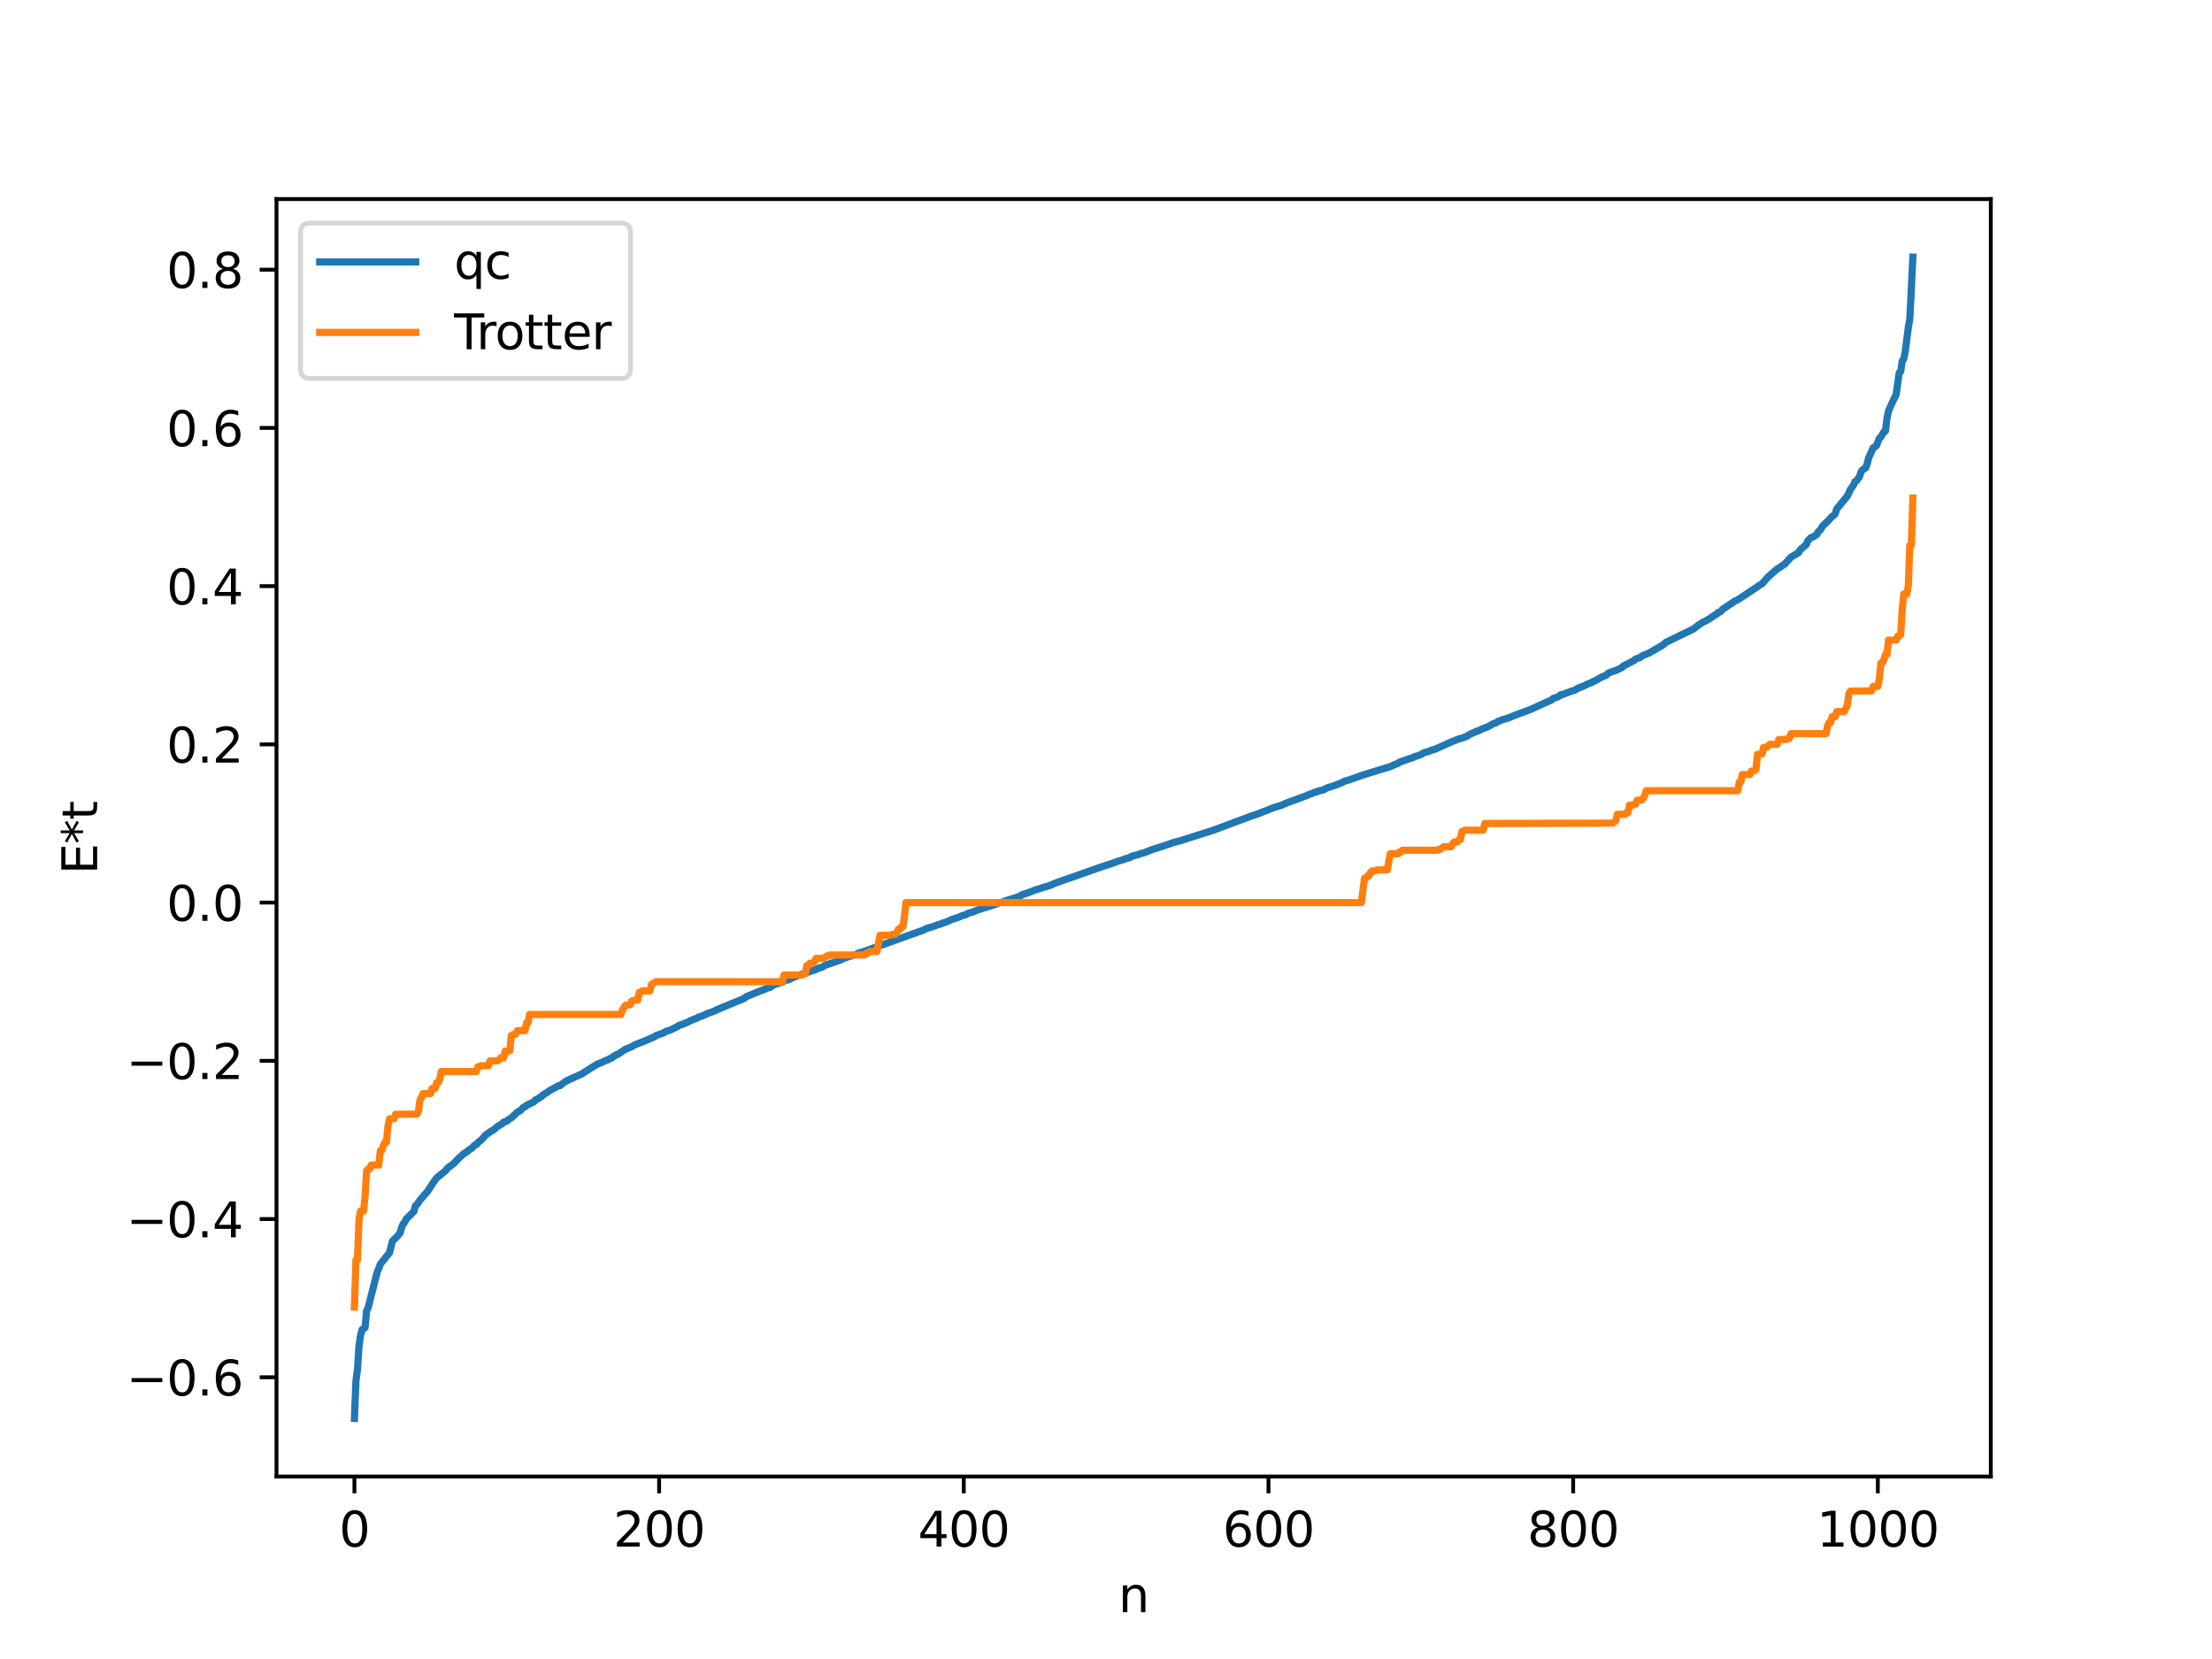 <?xml version="1.0" encoding="utf-8" standalone="no"?>
<!DOCTYPE svg PUBLIC "-//W3C//DTD SVG 1.1//EN"
  "http://www.w3.org/Graphics/SVG/1.1/DTD/svg11.dtd">
<svg xmlns:xlink="http://www.w3.org/1999/xlink" width="460.8pt" height="345.6pt" viewBox="0 0 460.8 345.6" xmlns="http://www.w3.org/2000/svg" version="1.1">
 <defs>
  <style type="text/css">*{stroke-linejoin: round; stroke-linecap: butt}</style>
 </defs>
 <g id="figure_1">
  <g id="patch_1">
   <path d="M 0 345.6 
L 460.8 345.6 
L 460.8 0 
L 0 0 
z
" style="fill: #ffffff"/>
  </g>
  <g id="axes_1">
   <g id="patch_2">
    <path d="M 57.6 307.584 
L 414.72 307.584 
L 414.72 41.472 
L 57.6 41.472 
z
" style="fill: #ffffff"/>
   </g>
   <g id="matplotlib.axis_1">
    <g id="xtick_1">
     <g id="line2d_1">
      <defs>
       <path id="m72cfa42929" d="M 0 0 
L 0 3.5 
" style="stroke: #000000; stroke-width: 0.8"/>
      </defs>
      <g>
       <use xlink:href="#m72cfa42929" x="73.833" y="307.584" style="stroke: #000000; stroke-width: 0.8"/>
      </g>
     </g>
     <g id="text_1">
      <!-- 0 -->
      <g transform="translate(70.651 322.182) scale(0.1 -0.1)">
       <defs>
        <path id="DejaVuSans-30" d="M 2034 4250 
Q 1547 4250 1301 3770 
Q 1056 3291 1056 2328 
Q 1056 1369 1301 889 
Q 1547 409 2034 409 
Q 2525 409 2770 889 
Q 3016 1369 3016 2328 
Q 3016 3291 2770 3770 
Q 2525 4250 2034 4250 
z
M 2034 4750 
Q 2819 4750 3233 4129 
Q 3647 3509 3647 2328 
Q 3647 1150 3233 529 
Q 2819 -91 2034 -91 
Q 1250 -91 836 529 
Q 422 1150 422 2328 
Q 422 3509 836 4129 
Q 1250 4750 2034 4750 
z
" transform="scale(0.016)"/>
       </defs>
       <use xlink:href="#DejaVuSans-30"/>
      </g>
     </g>
    </g>
    <g id="xtick_2">
     <g id="line2d_2">
      <g>
       <use xlink:href="#m72cfa42929" x="137.304" y="307.584" style="stroke: #000000; stroke-width: 0.8"/>
      </g>
     </g>
     <g id="text_2">
      <!-- 200 -->
      <g transform="translate(127.76 322.182) scale(0.1 -0.1)">
       <defs>
        <path id="DejaVuSans-32" d="M 1228 531 
L 3431 531 
L 3431 0 
L 469 0 
L 469 531 
Q 828 903 1448 1529 
Q 2069 2156 2228 2338 
Q 2531 2678 2651 2914 
Q 2772 3150 2772 3378 
Q 2772 3750 2511 3984 
Q 2250 4219 1831 4219 
Q 1534 4219 1204 4116 
Q 875 4013 500 3803 
L 500 4441 
Q 881 4594 1212 4672 
Q 1544 4750 1819 4750 
Q 2544 4750 2975 4387 
Q 3406 4025 3406 3419 
Q 3406 3131 3298 2873 
Q 3191 2616 2906 2266 
Q 2828 2175 2409 1742 
Q 1991 1309 1228 531 
z
" transform="scale(0.016)"/>
       </defs>
       <use xlink:href="#DejaVuSans-32"/>
       <use xlink:href="#DejaVuSans-30" x="63.623"/>
       <use xlink:href="#DejaVuSans-30" x="127.246"/>
      </g>
     </g>
    </g>
    <g id="xtick_3">
     <g id="line2d_3">
      <g>
       <use xlink:href="#m72cfa42929" x="200.775" y="307.584" style="stroke: #000000; stroke-width: 0.8"/>
      </g>
     </g>
     <g id="text_3">
      <!-- 400 -->
      <g transform="translate(191.231 322.182) scale(0.1 -0.1)">
       <defs>
        <path id="DejaVuSans-34" d="M 2419 4116 
L 825 1625 
L 2419 1625 
L 2419 4116 
z
M 2253 4666 
L 3047 4666 
L 3047 1625 
L 3713 1625 
L 3713 1100 
L 3047 1100 
L 3047 0 
L 2419 0 
L 2419 1100 
L 313 1100 
L 313 1709 
L 2253 4666 
z
" transform="scale(0.016)"/>
       </defs>
       <use xlink:href="#DejaVuSans-34"/>
       <use xlink:href="#DejaVuSans-30" x="63.623"/>
       <use xlink:href="#DejaVuSans-30" x="127.246"/>
      </g>
     </g>
    </g>
    <g id="xtick_4">
     <g id="line2d_4">
      <g>
       <use xlink:href="#m72cfa42929" x="264.246" y="307.584" style="stroke: #000000; stroke-width: 0.8"/>
      </g>
     </g>
     <g id="text_4">
      <!-- 600 -->
      <g transform="translate(254.702 322.182) scale(0.1 -0.1)">
       <defs>
        <path id="DejaVuSans-36" d="M 2113 2584 
Q 1688 2584 1439 2293 
Q 1191 2003 1191 1497 
Q 1191 994 1439 701 
Q 1688 409 2113 409 
Q 2538 409 2786 701 
Q 3034 994 3034 1497 
Q 3034 2003 2786 2293 
Q 2538 2584 2113 2584 
z
M 3366 4563 
L 3366 3988 
Q 3128 4100 2886 4159 
Q 2644 4219 2406 4219 
Q 1781 4219 1451 3797 
Q 1122 3375 1075 2522 
Q 1259 2794 1537 2939 
Q 1816 3084 2150 3084 
Q 2853 3084 3261 2657 
Q 3669 2231 3669 1497 
Q 3669 778 3244 343 
Q 2819 -91 2113 -91 
Q 1303 -91 875 529 
Q 447 1150 447 2328 
Q 447 3434 972 4092 
Q 1497 4750 2381 4750 
Q 2619 4750 2861 4703 
Q 3103 4656 3366 4563 
z
" transform="scale(0.016)"/>
       </defs>
       <use xlink:href="#DejaVuSans-36"/>
       <use xlink:href="#DejaVuSans-30" x="63.623"/>
       <use xlink:href="#DejaVuSans-30" x="127.246"/>
      </g>
     </g>
    </g>
    <g id="xtick_5">
     <g id="line2d_5">
      <g>
       <use xlink:href="#m72cfa42929" x="327.717" y="307.584" style="stroke: #000000; stroke-width: 0.8"/>
      </g>
     </g>
     <g id="text_5">
      <!-- 800 -->
      <g transform="translate(318.173 322.182) scale(0.1 -0.1)">
       <defs>
        <path id="DejaVuSans-38" d="M 2034 2216 
Q 1584 2216 1326 1975 
Q 1069 1734 1069 1313 
Q 1069 891 1326 650 
Q 1584 409 2034 409 
Q 2484 409 2743 651 
Q 3003 894 3003 1313 
Q 3003 1734 2745 1975 
Q 2488 2216 2034 2216 
z
M 1403 2484 
Q 997 2584 770 2862 
Q 544 3141 544 3541 
Q 544 4100 942 4425 
Q 1341 4750 2034 4750 
Q 2731 4750 3128 4425 
Q 3525 4100 3525 3541 
Q 3525 3141 3298 2862 
Q 3072 2584 2669 2484 
Q 3125 2378 3379 2068 
Q 3634 1759 3634 1313 
Q 3634 634 3220 271 
Q 2806 -91 2034 -91 
Q 1263 -91 848 271 
Q 434 634 434 1313 
Q 434 1759 690 2068 
Q 947 2378 1403 2484 
z
M 1172 3481 
Q 1172 3119 1398 2916 
Q 1625 2713 2034 2713 
Q 2441 2713 2670 2916 
Q 2900 3119 2900 3481 
Q 2900 3844 2670 4047 
Q 2441 4250 2034 4250 
Q 1625 4250 1398 4047 
Q 1172 3844 1172 3481 
z
" transform="scale(0.016)"/>
       </defs>
       <use xlink:href="#DejaVuSans-38"/>
       <use xlink:href="#DejaVuSans-30" x="63.623"/>
       <use xlink:href="#DejaVuSans-30" x="127.246"/>
      </g>
     </g>
    </g>
    <g id="xtick_6">
     <g id="line2d_6">
      <g>
       <use xlink:href="#m72cfa42929" x="391.188" y="307.584" style="stroke: #000000; stroke-width: 0.8"/>
      </g>
     </g>
     <g id="text_6">
      <!-- 1000 -->
      <g transform="translate(378.463 322.182) scale(0.1 -0.1)">
       <defs>
        <path id="DejaVuSans-31" d="M 794 531 
L 1825 531 
L 1825 4091 
L 703 3866 
L 703 4441 
L 1819 4666 
L 2450 4666 
L 2450 531 
L 3481 531 
L 3481 0 
L 794 0 
L 794 531 
z
" transform="scale(0.016)"/>
       </defs>
       <use xlink:href="#DejaVuSans-31"/>
       <use xlink:href="#DejaVuSans-30" x="63.623"/>
       <use xlink:href="#DejaVuSans-30" x="127.246"/>
       <use xlink:href="#DejaVuSans-30" x="190.869"/>
      </g>
     </g>
    </g>
    <g id="text_7">
     <!-- n -->
     <g transform="translate(232.991 335.861) scale(0.1 -0.1)">
      <defs>
       <path id="DejaVuSans-6e" d="M 3513 2113 
L 3513 0 
L 2938 0 
L 2938 2094 
Q 2938 2591 2744 2837 
Q 2550 3084 2163 3084 
Q 1697 3084 1428 2787 
Q 1159 2491 1159 1978 
L 1159 0 
L 581 0 
L 581 3500 
L 1159 3500 
L 1159 2956 
Q 1366 3272 1645 3428 
Q 1925 3584 2291 3584 
Q 2894 3584 3203 3211 
Q 3513 2838 3513 2113 
z
" transform="scale(0.016)"/>
      </defs>
      <use xlink:href="#DejaVuSans-6e"/>
     </g>
    </g>
   </g>
   <g id="matplotlib.axis_2">
    <g id="ytick_1">
     <g id="line2d_7">
      <defs>
       <path id="m15e7453a36" d="M 0 0 
L -3.5 0 
" style="stroke: #000000; stroke-width: 0.8"/>
      </defs>
      <g>
       <use xlink:href="#m15e7453a36" x="57.6" y="286.913" style="stroke: #000000; stroke-width: 0.8"/>
      </g>
     </g>
     <g id="text_8">
      <!-- −0.6 -->
      <g transform="translate(26.317 290.712) scale(0.1 -0.1)">
       <defs>
        <path id="DejaVuSans-2212" d="M 678 2272 
L 4684 2272 
L 4684 1741 
L 678 1741 
L 678 2272 
z
" transform="scale(0.016)"/>
        <path id="DejaVuSans-2e" d="M 684 794 
L 1344 794 
L 1344 0 
L 684 0 
L 684 794 
z
" transform="scale(0.016)"/>
       </defs>
       <use xlink:href="#DejaVuSans-2212"/>
       <use xlink:href="#DejaVuSans-30" x="83.789"/>
       <use xlink:href="#DejaVuSans-2e" x="147.412"/>
       <use xlink:href="#DejaVuSans-36" x="179.199"/>
      </g>
     </g>
    </g>
    <g id="ytick_2">
     <g id="line2d_8">
      <g>
       <use xlink:href="#m15e7453a36" x="57.6" y="253.951" style="stroke: #000000; stroke-width: 0.8"/>
      </g>
     </g>
     <g id="text_9">
      <!-- −0.4 -->
      <g transform="translate(26.317 257.75) scale(0.1 -0.1)">
       <use xlink:href="#DejaVuSans-2212"/>
       <use xlink:href="#DejaVuSans-30" x="83.789"/>
       <use xlink:href="#DejaVuSans-2e" x="147.412"/>
       <use xlink:href="#DejaVuSans-34" x="179.199"/>
      </g>
     </g>
    </g>
    <g id="ytick_3">
     <g id="line2d_9">
      <g>
       <use xlink:href="#m15e7453a36" x="57.6" y="220.99" style="stroke: #000000; stroke-width: 0.8"/>
      </g>
     </g>
     <g id="text_10">
      <!-- −0.2 -->
      <g transform="translate(26.317 224.789) scale(0.1 -0.1)">
       <use xlink:href="#DejaVuSans-2212"/>
       <use xlink:href="#DejaVuSans-30" x="83.789"/>
       <use xlink:href="#DejaVuSans-2e" x="147.412"/>
       <use xlink:href="#DejaVuSans-32" x="179.199"/>
      </g>
     </g>
    </g>
    <g id="ytick_4">
     <g id="line2d_10">
      <g>
       <use xlink:href="#m15e7453a36" x="57.6" y="188.028" style="stroke: #000000; stroke-width: 0.8"/>
      </g>
     </g>
     <g id="text_11">
      <!-- 0.0 -->
      <g transform="translate(34.697 191.827) scale(0.1 -0.1)">
       <use xlink:href="#DejaVuSans-30"/>
       <use xlink:href="#DejaVuSans-2e" x="63.623"/>
       <use xlink:href="#DejaVuSans-30" x="95.41"/>
      </g>
     </g>
    </g>
    <g id="ytick_5">
     <g id="line2d_11">
      <g>
       <use xlink:href="#m15e7453a36" x="57.6" y="155.066" style="stroke: #000000; stroke-width: 0.8"/>
      </g>
     </g>
     <g id="text_12">
      <!-- 0.2 -->
      <g transform="translate(34.697 158.865) scale(0.1 -0.1)">
       <use xlink:href="#DejaVuSans-30"/>
       <use xlink:href="#DejaVuSans-2e" x="63.623"/>
       <use xlink:href="#DejaVuSans-32" x="95.41"/>
      </g>
     </g>
    </g>
    <g id="ytick_6">
     <g id="line2d_12">
      <g>
       <use xlink:href="#m15e7453a36" x="57.6" y="122.105" style="stroke: #000000; stroke-width: 0.8"/>
      </g>
     </g>
     <g id="text_13">
      <!-- 0.4 -->
      <g transform="translate(34.697 125.904) scale(0.1 -0.1)">
       <use xlink:href="#DejaVuSans-30"/>
       <use xlink:href="#DejaVuSans-2e" x="63.623"/>
       <use xlink:href="#DejaVuSans-34" x="95.41"/>
      </g>
     </g>
    </g>
    <g id="ytick_7">
     <g id="line2d_13">
      <g>
       <use xlink:href="#m15e7453a36" x="57.6" y="89.143" style="stroke: #000000; stroke-width: 0.8"/>
      </g>
     </g>
     <g id="text_14">
      <!-- 0.6 -->
      <g transform="translate(34.697 92.942) scale(0.1 -0.1)">
       <use xlink:href="#DejaVuSans-30"/>
       <use xlink:href="#DejaVuSans-2e" x="63.623"/>
       <use xlink:href="#DejaVuSans-36" x="95.41"/>
      </g>
     </g>
    </g>
    <g id="ytick_8">
     <g id="line2d_14">
      <g>
       <use xlink:href="#m15e7453a36" x="57.6" y="56.181" style="stroke: #000000; stroke-width: 0.8"/>
      </g>
     </g>
     <g id="text_15">
      <!-- 0.8 -->
      <g transform="translate(34.697 59.98) scale(0.1 -0.1)">
       <use xlink:href="#DejaVuSans-30"/>
       <use xlink:href="#DejaVuSans-2e" x="63.623"/>
       <use xlink:href="#DejaVuSans-38" x="95.41"/>
      </g>
     </g>
    </g>
    <g id="text_16">
     <!-- E*t -->
     <g transform="translate(20.238 182.148) rotate(-90) scale(0.1 -0.1)">
      <defs>
       <path id="DejaVuSans-45" d="M 628 4666 
L 3578 4666 
L 3578 4134 
L 1259 4134 
L 1259 2753 
L 3481 2753 
L 3481 2222 
L 1259 2222 
L 1259 531 
L 3634 531 
L 3634 0 
L 628 0 
L 628 4666 
z
" transform="scale(0.016)"/>
       <path id="DejaVuSans-2a" d="M 3009 3897 
L 1888 3291 
L 3009 2681 
L 2828 2375 
L 1778 3009 
L 1778 1831 
L 1422 1831 
L 1422 3009 
L 372 2375 
L 191 2681 
L 1313 3291 
L 191 3897 
L 372 4206 
L 1422 3572 
L 1422 4750 
L 1778 4750 
L 1778 3572 
L 2828 4206 
L 3009 3897 
z
" transform="scale(0.016)"/>
       <path id="DejaVuSans-74" d="M 1172 4494 
L 1172 3500 
L 2356 3500 
L 2356 3053 
L 1172 3053 
L 1172 1153 
Q 1172 725 1289 603 
Q 1406 481 1766 481 
L 2356 481 
L 2356 0 
L 1766 0 
Q 1100 0 847 248 
Q 594 497 594 1153 
L 594 3053 
L 172 3053 
L 172 3500 
L 594 3500 
L 594 4494 
L 1172 4494 
z
" transform="scale(0.016)"/>
      </defs>
      <use xlink:href="#DejaVuSans-45"/>
      <use xlink:href="#DejaVuSans-2a" x="63.184"/>
      <use xlink:href="#DejaVuSans-74" x="113.184"/>
     </g>
    </g>
   </g>
   <g id="line2d_15">
    <path d="M 73.833 295.488 
L 74.15 287.692 
L 74.467 285.318 
L 74.785 280.398 
L 75.102 278.187 
L 75.42 277 
L 76.054 276.563 
L 76.372 273.042 
L 76.689 272.417 
L 78.593 264.927 
L 78.91 264.272 
L 79.228 263.343 
L 81.132 260.987 
L 81.767 258.528 
L 82.719 257.595 
L 83.353 256.868 
L 83.671 255.686 
L 83.988 254.96 
L 84.305 254.623 
L 84.623 253.941 
L 86.21 252.388 
L 86.527 251.196 
L 86.844 250.949 
L 87.479 250.014 
L 88.431 248.914 
L 89.066 248.195 
L 90.335 246.237 
L 90.97 245.378 
L 92.874 243.822 
L 93.191 243.371 
L 94.461 242.428 
L 95.73 241.121 
L 96.682 240.278 
L 97 240.131 
L 97.952 239.373 
L 98.269 239.207 
L 98.904 238.531 
L 99.221 238.434 
L 99.856 237.728 
L 100.173 237.565 
L 100.808 236.874 
L 101.125 236.472 
L 101.76 236.049 
L 102.395 235.568 
L 102.712 235.479 
L 103.664 234.647 
L 104.616 234.097 
L 104.934 233.742 
L 105.568 233.572 
L 105.886 233.245 
L 106.52 232.878 
L 107.79 231.674 
L 108.424 231.337 
L 109.059 230.65 
L 109.377 230.576 
L 109.694 230.256 
L 110.963 229.659 
L 111.281 229.486 
L 111.598 229.087 
L 112.233 228.809 
L 112.55 228.512 
L 112.867 228.395 
L 113.185 228.008 
L 113.82 227.687 
L 114.454 227.213 
L 116.358 226.177 
L 116.676 226.149 
L 117.628 225.39 
L 118.58 224.89 
L 121.119 223.758 
L 124.292 221.744 
L 125.244 221.375 
L 126.196 220.897 
L 126.514 220.835 
L 127.148 220.485 
L 127.466 220.385 
L 127.783 220.065 
L 128.1 219.94 
L 128.418 219.688 
L 128.735 219.627 
L 130.322 218.543 
L 130.639 218.482 
L 131.274 218.165 
L 131.591 218.056 
L 132.226 217.663 
L 133.813 217.052 
L 136.352 215.971 
L 136.669 215.716 
L 138.256 215.167 
L 138.573 214.917 
L 139.525 214.628 
L 141.112 213.868 
L 141.429 213.608 
L 142.381 213.322 
L 144.286 212.433 
L 145.238 212.079 
L 145.555 211.87 
L 146.19 211.69 
L 147.459 211.112 
L 149.046 210.535 
L 149.363 210.295 
L 149.681 210.225 
L 150.315 209.934 
L 155.076 207.97 
L 155.393 207.655 
L 157.615 206.737 
L 160.153 205.742 
L 160.471 205.67 
L 161.105 205.213 
L 162.375 204.753 
L 163.01 204.61 
L 163.327 204.311 
L 164.279 204.096 
L 165.231 203.623 
L 167.135 202.901 
L 169.674 202.08 
L 170.626 201.664 
L 171.261 201.478 
L 171.896 201.085 
L 174.117 200.326 
L 175.069 199.998 
L 175.704 199.646 
L 178.243 198.832 
L 178.877 198.536 
L 179.512 198.366 
L 192.206 193.81 
L 192.524 193.71 
L 192.841 193.476 
L 194.745 192.901 
L 195.38 192.615 
L 195.697 192.582 
L 196.332 192.321 
L 197.284 191.996 
L 198.236 191.563 
L 199.823 191.034 
L 200.458 190.731 
L 201.092 190.6 
L 201.727 190.24 
L 202.679 189.966 
L 203.631 189.581 
L 207.439 188.369 
L 208.074 188.101 
L 208.709 187.95 
L 209.661 187.6 
L 211.248 187.1 
L 212.517 186.675 
L 212.834 186.394 
L 214.104 186.014 
L 215.691 185.373 
L 216.643 185.109 
L 217.277 184.875 
L 218.229 184.623 
L 218.864 184.402 
L 219.816 183.96 
L 221.72 183.301 
L 229.337 180.624 
L 232.193 179.68 
L 232.828 179.425 
L 233.78 179.154 
L 234.732 178.798 
L 235.367 178.665 
L 235.684 178.393 
L 236.319 178.226 
L 237.271 177.995 
L 237.588 177.806 
L 238.223 177.683 
L 240.127 176.941 
L 241.079 176.643 
L 242.666 176.141 
L 244.57 175.474 
L 246.157 175.065 
L 246.791 174.849 
L 252.821 172.923 
L 261.072 169.85 
L 261.39 169.783 
L 262.024 169.546 
L 265.198 168.295 
L 266.467 167.887 
L 267.102 167.708 
L 267.737 167.385 
L 272.18 165.749 
L 272.815 165.454 
L 273.449 165.253 
L 273.767 165.078 
L 274.401 164.937 
L 274.719 164.764 
L 275.671 164.566 
L 276.305 164.182 
L 277.575 163.783 
L 278.21 163.563 
L 279.479 163.071 
L 280.114 162.725 
L 281.066 162.462 
L 283.922 161.448 
L 285.191 161.053 
L 289.634 159.696 
L 290.586 159.262 
L 291.221 159.044 
L 291.539 158.769 
L 292.491 158.449 
L 293.443 158.107 
L 294.395 157.808 
L 294.712 157.599 
L 295.347 157.443 
L 295.981 157.21 
L 296.616 156.814 
L 297.568 156.566 
L 298.203 156.275 
L 298.838 156.123 
L 302.011 154.701 
L 302.646 154.426 
L 303.915 153.937 
L 304.55 153.778 
L 305.502 153.426 
L 306.137 152.998 
L 307.724 152.291 
L 308.041 152.235 
L 308.676 151.881 
L 309.945 151.407 
L 310.897 150.847 
L 311.215 150.682 
L 311.532 150.655 
L 312.167 150.23 
L 312.484 150.172 
L 312.801 149.97 
L 314.071 149.616 
L 315.34 149.111 
L 315.975 148.854 
L 316.927 148.507 
L 318.514 147.919 
L 319.148 147.651 
L 323.274 145.787 
L 323.591 145.478 
L 324.543 145.188 
L 325.178 144.713 
L 325.496 144.69 
L 327.4 143.953 
L 328.034 143.794 
L 328.669 143.386 
L 329.304 143.15 
L 329.939 142.904 
L 330.891 142.414 
L 331.525 142.213 
L 331.843 141.988 
L 332.16 141.904 
L 333.429 141.16 
L 334.699 140.604 
L 335.016 140.222 
L 336.286 139.744 
L 336.603 139.688 
L 337.555 139.212 
L 337.872 139.073 
L 338.19 138.742 
L 340.411 137.588 
L 340.729 137.283 
L 341.681 136.969 
L 341.998 136.66 
L 343.585 136.003 
L 346.441 134.348 
L 347.076 133.79 
L 352.788 131.03 
L 353.423 130.514 
L 354.692 129.623 
L 355.327 129.36 
L 356.279 128.784 
L 357.231 128.122 
L 357.548 127.999 
L 357.866 127.605 
L 358.183 127.548 
L 358.5 127.351 
L 358.818 126.946 
L 361.357 125.252 
L 361.991 124.956 
L 365.8 122.434 
L 366.434 121.978 
L 367.069 121.612 
L 368.339 120.162 
L 370.243 118.509 
L 370.56 118.337 
L 371.195 117.886 
L 371.829 117.469 
L 373.099 116.056 
L 374.686 115.124 
L 375.003 114.544 
L 376.272 113.459 
L 376.59 112.656 
L 377.224 112.022 
L 377.859 111.777 
L 378.494 111.323 
L 378.811 110.723 
L 379.129 110.511 
L 379.763 109.484 
L 380.715 108.614 
L 381.667 107.571 
L 381.985 107.384 
L 382.302 107.038 
L 382.62 106.032 
L 384.841 103.331 
L 385.476 101.954 
L 386.11 101.083 
L 386.428 100.311 
L 386.745 100.16 
L 387.38 99.285 
L 387.697 98.271 
L 388.015 97.872 
L 388.649 97.47 
L 388.967 96.623 
L 389.284 95.351 
L 390.236 93.273 
L 390.871 92.894 
L 391.505 91.295 
L 391.823 91.043 
L 392.458 89.933 
L 392.775 89.781 
L 393.092 87.201 
L 393.41 85.612 
L 394.362 83.474 
L 394.996 82.243 
L 395.631 77.705 
L 395.948 77.402 
L 396.266 75.207 
L 396.583 74.774 
L 396.9 73.246 
L 397.535 68.22 
L 397.853 66.414 
L 398.487 53.568 
L 398.487 53.568 
" clip-path="url(#p75ec900d48)" style="fill: none; stroke: #1f77b4; stroke-width: 1.5; stroke-linecap: square"/>
   </g>
   <g id="line2d_16">
    <path d="M 73.833 272.285 
L 74.15 262.453 
L 74.467 262.453 
L 74.785 254.049 
L 75.102 252.303 
L 75.737 252.303 
L 76.054 249.158 
L 76.372 243.85 
L 76.689 243.524 
L 77.006 243.524 
L 77.324 242.703 
L 78.91 242.703 
L 79.228 239.708 
L 79.545 239.708 
L 79.862 238.624 
L 80.18 237.954 
L 80.497 237.954 
L 80.815 234.643 
L 81.132 233.084 
L 82.084 233.057 
L 82.401 232.135 
L 86.844 232.082 
L 87.162 231.577 
L 87.479 229.177 
L 87.796 228.647 
L 88.114 227.816 
L 89.7 227.816 
L 90.018 226.755 
L 90.653 226.755 
L 90.97 225.522 
L 91.287 225.522 
L 91.605 224.879 
L 91.922 223.227 
L 99.221 223.227 
L 99.539 222.243 
L 99.856 222.243 
L 100.173 222.01 
L 101.76 222.01 
L 102.077 220.99 
L 103.664 220.99 
L 103.981 220.759 
L 104.299 220.362 
L 104.934 220.362 
L 105.251 218.962 
L 106.203 218.892 
L 106.52 215.734 
L 107.155 215.422 
L 107.472 215.422 
L 107.79 214.694 
L 109.377 214.694 
L 109.694 213.098 
L 110.011 213.098 
L 110.329 211.335 
L 129.37 211.335 
L 129.687 210.333 
L 130.322 209.391 
L 131.274 209.331 
L 131.591 208.511 
L 131.909 208.511 
L 132.226 208.324 
L 132.861 208.324 
L 133.178 206.746 
L 133.496 206.746 
L 133.813 206.416 
L 135.4 206.416 
L 135.717 205.071 
L 136.669 204.509 
L 163.01 204.509 
L 163.327 203.112 
L 167.135 203.112 
L 167.453 202.857 
L 167.77 202.857 
L 168.087 201.129 
L 168.405 201.129 
L 168.722 200.668 
L 169.357 200.668 
L 169.674 200.37 
L 169.991 199.657 
L 171.578 199.657 
L 172.213 199.154 
L 172.53 199.154 
L 172.848 198.941 
L 180.147 198.941 
L 180.464 198.574 
L 180.781 198.574 
L 181.099 198.214 
L 182.686 198.214 
L 183.32 194.854 
L 185.542 194.825 
L 185.859 194.629 
L 186.494 194.629 
L 186.811 194.335 
L 187.129 193.596 
L 187.446 193.596 
L 187.763 193.096 
L 188.081 193.096 
L 188.398 191.007 
L 188.715 188.028 
L 283.605 188.028 
L 284.239 182.96 
L 284.557 182.96 
L 284.874 182.46 
L 285.191 182.46 
L 285.509 181.721 
L 285.826 181.426 
L 286.461 181.426 
L 286.778 181.231 
L 289 181.201 
L 289.634 177.842 
L 291.221 177.842 
L 291.539 177.482 
L 291.856 177.482 
L 292.173 177.115 
L 299.472 177.115 
L 299.79 176.902 
L 300.107 176.902 
L 300.742 176.399 
L 302.329 176.399 
L 302.646 175.686 
L 302.963 175.388 
L 303.598 175.388 
L 303.915 174.927 
L 304.233 174.927 
L 304.55 173.199 
L 304.867 173.199 
L 305.185 172.944 
L 308.993 172.944 
L 309.31 171.547 
L 335.968 171.47 
L 336.603 170.985 
L 336.92 169.64 
L 338.507 169.64 
L 338.824 169.309 
L 339.142 169.309 
L 339.459 167.732 
L 340.094 167.732 
L 340.411 167.544 
L 340.729 167.544 
L 341.046 166.725 
L 341.681 166.665 
L 341.998 166.665 
L 342.315 166.3 
L 342.633 165.722 
L 342.95 164.721 
L 361.991 164.72 
L 362.309 162.957 
L 362.626 162.957 
L 362.943 161.361 
L 364.53 161.361 
L 364.848 160.634 
L 365.165 160.634 
L 365.8 160.322 
L 366.117 157.164 
L 367.069 157.094 
L 367.386 155.694 
L 368.021 155.694 
L 368.656 155.066 
L 370.243 155.066 
L 370.56 154.046 
L 372.147 154.046 
L 372.464 153.813 
L 372.781 153.813 
L 373.099 152.829 
L 380.398 152.829 
L 380.715 151.176 
L 381.033 150.534 
L 381.35 150.534 
L 381.667 149.301 
L 382.302 149.301 
L 382.62 148.24 
L 384.206 148.24 
L 384.841 146.878 
L 385.158 144.479 
L 385.476 143.974 
L 389.919 143.921 
L 390.236 142.999 
L 391.188 142.972 
L 391.505 141.413 
L 391.823 138.102 
L 392.14 138.102 
L 392.458 137.432 
L 392.775 136.348 
L 393.092 136.348 
L 393.41 133.353 
L 394.996 133.353 
L 395.314 132.532 
L 395.631 132.532 
L 395.948 132.206 
L 396.266 126.897 
L 396.583 123.753 
L 397.218 123.753 
L 397.535 122.007 
L 397.853 113.603 
L 398.17 113.603 
L 398.487 103.771 
L 398.487 103.771 
" clip-path="url(#p75ec900d48)" style="fill: none; stroke: #ff7f0e; stroke-width: 1.5; stroke-linecap: square"/>
   </g>
   <g id="patch_3">
    <path d="M 57.6 307.584 
L 57.6 41.472 
" style="fill: none; stroke: #000000; stroke-width: 0.8; stroke-linejoin: miter; stroke-linecap: square"/>
   </g>
   <g id="patch_4">
    <path d="M 414.72 307.584 
L 414.72 41.472 
" style="fill: none; stroke: #000000; stroke-width: 0.8; stroke-linejoin: miter; stroke-linecap: square"/>
   </g>
   <g id="patch_5">
    <path d="M 57.6 307.584 
L 414.72 307.584 
" style="fill: none; stroke: #000000; stroke-width: 0.8; stroke-linejoin: miter; stroke-linecap: square"/>
   </g>
   <g id="patch_6">
    <path d="M 57.6 41.472 
L 414.72 41.472 
" style="fill: none; stroke: #000000; stroke-width: 0.8; stroke-linejoin: miter; stroke-linecap: square"/>
   </g>
   <g id="legend_1">
    <g id="patch_7">
     <path d="M 64.6 78.828 
L 129.342 78.828 
Q 131.342 78.828 131.342 76.828 
L 131.342 48.472 
Q 131.342 46.472 129.342 46.472 
L 64.6 46.472 
Q 62.6 46.472 62.6 48.472 
L 62.6 76.828 
Q 62.6 78.828 64.6 78.828 
z
" style="fill: #ffffff; opacity: 0.8; stroke: #cccccc; stroke-linejoin: miter"/>
    </g>
    <g id="line2d_17">
     <path d="M 66.6 54.57 
L 76.6 54.57 
L 86.6 54.57 
" style="fill: none; stroke: #1f77b4; stroke-width: 1.5; stroke-linecap: square"/>
    </g>
    <g id="text_17">
     <!-- qc -->
     <g transform="translate(94.6 58.07) scale(0.1 -0.1)">
      <defs>
       <path id="DejaVuSans-71" d="M 947 1747 
Q 947 1113 1208 752 
Q 1469 391 1925 391 
Q 2381 391 2643 752 
Q 2906 1113 2906 1747 
Q 2906 2381 2643 2742 
Q 2381 3103 1925 3103 
Q 1469 3103 1208 2742 
Q 947 2381 947 1747 
z
M 2906 525 
Q 2725 213 2448 61 
Q 2172 -91 1784 -91 
Q 1150 -91 751 415 
Q 353 922 353 1747 
Q 353 2572 751 3078 
Q 1150 3584 1784 3584 
Q 2172 3584 2448 3432 
Q 2725 3281 2906 2969 
L 2906 3500 
L 3481 3500 
L 3481 -1331 
L 2906 -1331 
L 2906 525 
z
" transform="scale(0.016)"/>
       <path id="DejaVuSans-63" d="M 3122 3366 
L 3122 2828 
Q 2878 2963 2633 3030 
Q 2388 3097 2138 3097 
Q 1578 3097 1268 2742 
Q 959 2388 959 1747 
Q 959 1106 1268 751 
Q 1578 397 2138 397 
Q 2388 397 2633 464 
Q 2878 531 3122 666 
L 3122 134 
Q 2881 22 2623 -34 
Q 2366 -91 2075 -91 
Q 1284 -91 818 406 
Q 353 903 353 1747 
Q 353 2603 823 3093 
Q 1294 3584 2113 3584 
Q 2378 3584 2631 3529 
Q 2884 3475 3122 3366 
z
" transform="scale(0.016)"/>
      </defs>
      <use xlink:href="#DejaVuSans-71"/>
      <use xlink:href="#DejaVuSans-63" x="63.477"/>
     </g>
    </g>
    <g id="line2d_18">
     <path d="M 66.6 69.249 
L 76.6 69.249 
L 86.6 69.249 
" style="fill: none; stroke: #ff7f0e; stroke-width: 1.5; stroke-linecap: square"/>
    </g>
    <g id="text_18">
     <!-- Trotter -->
     <g transform="translate(94.6 72.749) scale(0.1 -0.1)">
      <defs>
       <path id="DejaVuSans-54" d="M -19 4666 
L 3928 4666 
L 3928 4134 
L 2272 4134 
L 2272 0 
L 1638 0 
L 1638 4134 
L -19 4134 
L -19 4666 
z
" transform="scale(0.016)"/>
       <path id="DejaVuSans-72" d="M 2631 2963 
Q 2534 3019 2420 3045 
Q 2306 3072 2169 3072 
Q 1681 3072 1420 2755 
Q 1159 2438 1159 1844 
L 1159 0 
L 581 0 
L 581 3500 
L 1159 3500 
L 1159 2956 
Q 1341 3275 1631 3429 
Q 1922 3584 2338 3584 
Q 2397 3584 2469 3576 
Q 2541 3569 2628 3553 
L 2631 2963 
z
" transform="scale(0.016)"/>
       <path id="DejaVuSans-6f" d="M 1959 3097 
Q 1497 3097 1228 2736 
Q 959 2375 959 1747 
Q 959 1119 1226 758 
Q 1494 397 1959 397 
Q 2419 397 2687 759 
Q 2956 1122 2956 1747 
Q 2956 2369 2687 2733 
Q 2419 3097 1959 3097 
z
M 1959 3584 
Q 2709 3584 3137 3096 
Q 3566 2609 3566 1747 
Q 3566 888 3137 398 
Q 2709 -91 1959 -91 
Q 1206 -91 779 398 
Q 353 888 353 1747 
Q 353 2609 779 3096 
Q 1206 3584 1959 3584 
z
" transform="scale(0.016)"/>
       <path id="DejaVuSans-65" d="M 3597 1894 
L 3597 1613 
L 953 1613 
Q 991 1019 1311 708 
Q 1631 397 2203 397 
Q 2534 397 2845 478 
Q 3156 559 3463 722 
L 3463 178 
Q 3153 47 2828 -22 
Q 2503 -91 2169 -91 
Q 1331 -91 842 396 
Q 353 884 353 1716 
Q 353 2575 817 3079 
Q 1281 3584 2069 3584 
Q 2775 3584 3186 3129 
Q 3597 2675 3597 1894 
z
M 3022 2063 
Q 3016 2534 2758 2815 
Q 2500 3097 2075 3097 
Q 1594 3097 1305 2825 
Q 1016 2553 972 2059 
L 3022 2063 
z
" transform="scale(0.016)"/>
      </defs>
      <use xlink:href="#DejaVuSans-54"/>
      <use xlink:href="#DejaVuSans-72" x="46.334"/>
      <use xlink:href="#DejaVuSans-6f" x="85.197"/>
      <use xlink:href="#DejaVuSans-74" x="146.379"/>
      <use xlink:href="#DejaVuSans-74" x="185.588"/>
      <use xlink:href="#DejaVuSans-65" x="224.797"/>
      <use xlink:href="#DejaVuSans-72" x="286.32"/>
     </g>
    </g>
   </g>
  </g>
 </g>
 <defs>
  <clipPath id="p75ec900d48">
   <rect x="57.6" y="41.472" width="357.12" height="266.112"/>
  </clipPath>
 </defs>
</svg>
